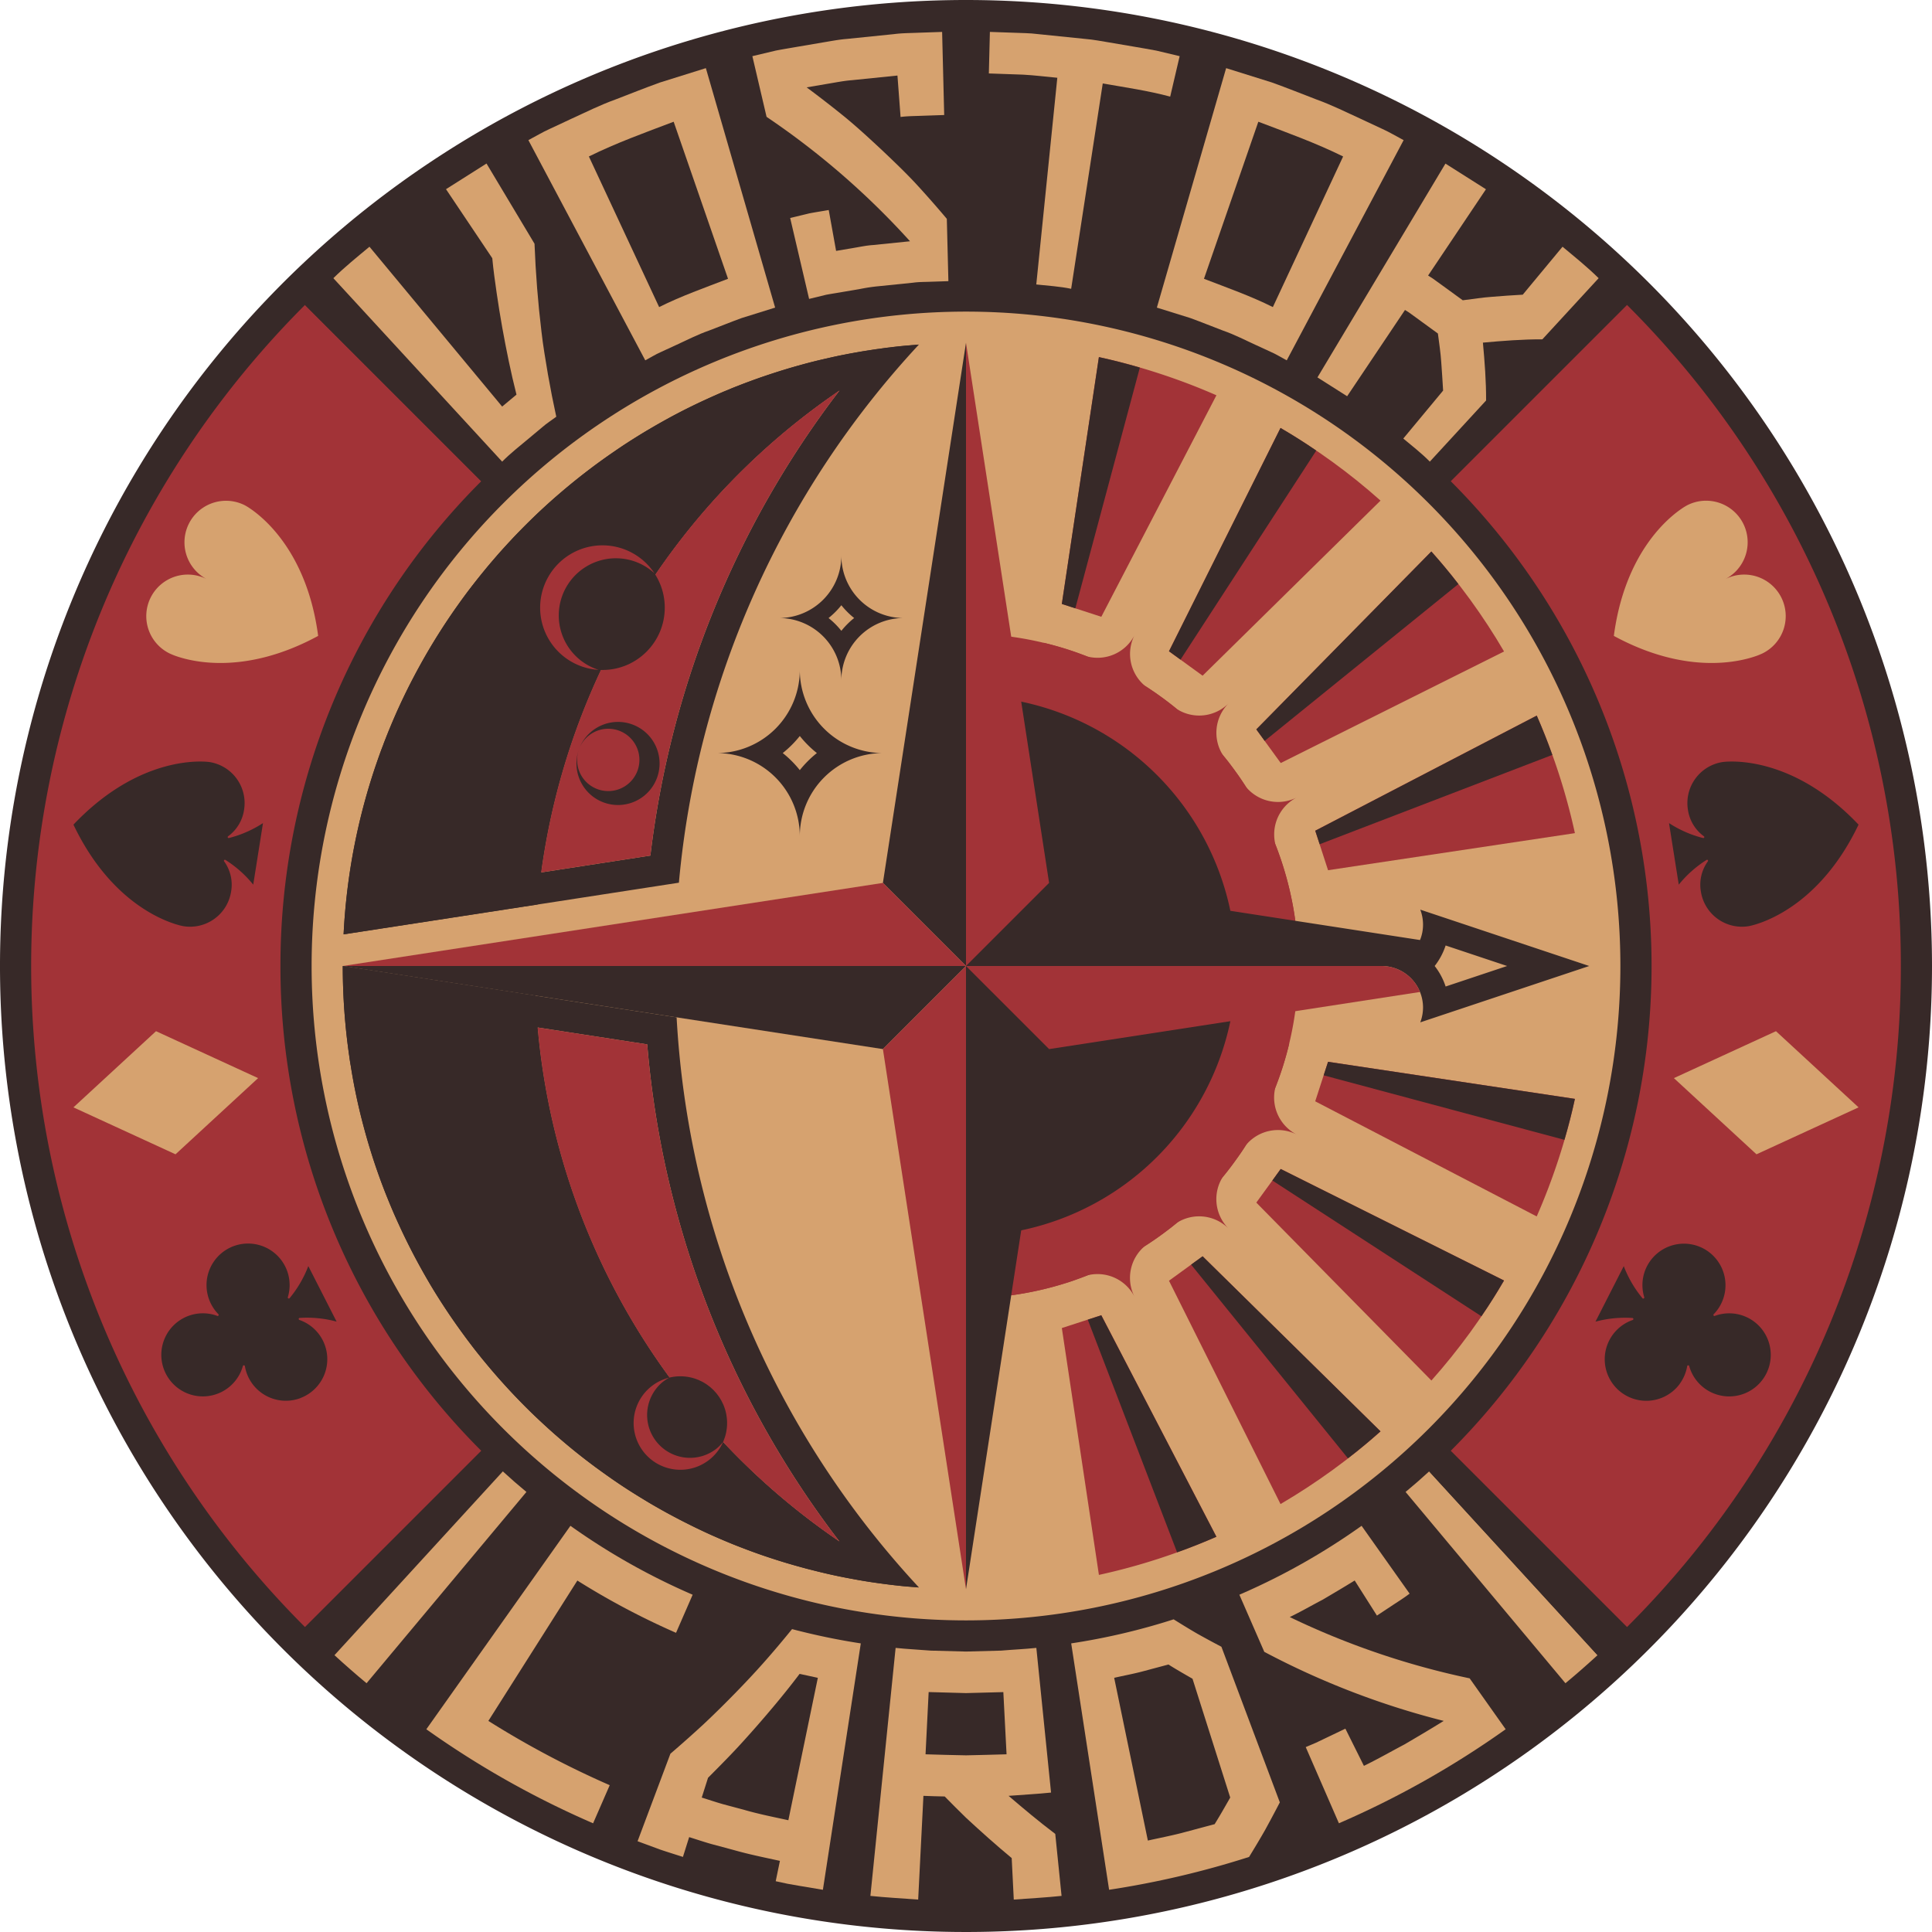 <svg xmlns="http://www.w3.org/2000/svg" width="186" height="186" viewBox="0 0 186 186"><defs><style>.a{fill:#d6a26f;}.b{fill:#372928;}.c{fill:#a23337;}</style></defs><g transform="translate(-867)"><circle class="a" cx="90" cy="90" r="90" transform="translate(869.999 2.999)"/><path class="b" d="M960,0a93,93,0,1,0,93,93A93,93,0,0,0,960,0Zm0,156a63,63,0,1,1,63-63A63,63,0,0,1,960,156Z"/><path class="b" d="M1017.71,162.055q-1.238,1.043-2.51,2.03l-14.72-18.96q.93-.72,1.84-1.485Z"/><path class="a" d="M1020.8,159.35c-1.01.925-2.04,1.83-3.09,2.7l-15.39-18.415q1.162-.96,2.27-1.98Z"/><path class="b" d="M902.29,162.055q1.238,1.043,2.51,2.03l14.72-18.96q-.93-.72-1.84-1.485Z"/><path class="a" d="M899.2,159.35c1.01.925,2.04,1.83,3.09,2.7l15.39-18.415q-1.162-.96-2.27-1.98Z"/><path class="b" d="M1015.2,164.085a90,90,0,0,1-110.4,0l14.72-18.96a65.987,65.987,0,0,0,80.96,0Z"/><path class="c" d="M894,93a65.813,65.813,0,0,0,19.33,46.67l-16.97,16.97a90,90,0,0,1,0-127.28l16.97,16.97A65.813,65.813,0,0,0,894,93Z"/><path class="b" d="M1023.64,29.36l-16.97,16.97a66,66,0,0,0-93.34,0L896.36,29.36a90,90,0,0,1,127.28,0Z"/><path class="b" d="M1023.64,156.64c-.355.355-.71.705-1.07,1.05-.245.235-.49.475-.74.705-.155.155-.315.3-.475.445q-.277.263-.555.51l-16.21-17.69c.045-.045.095-.085.14-.13.31-.28.61-.565.91-.855.35-.33.69-.665,1.03-1.005Z"/><path class="c" d="M1050,93a89.737,89.737,0,0,1-26.36,63.64l-16.97-16.97a66,66,0,0,0,0-93.34l16.97-16.97A89.737,89.737,0,0,1,1050,93Z"/><path class="a" d="M1002.708,153.424l-4.623-6.529a64.01,64.01,0,0,1-11.767,6.634l2.4,5.5a77.214,77.214,0,0,0,17.273,6.648c-1.248.776-2.515,1.524-3.783,2.267-1.3.687-2.577,1.418-3.9,2.061l-1.784-3.58-1.9.909-.949.453-.968.411,3.194,7.335a88.031,88.031,0,0,0,16.055-9.053l-3.467-4.9a75.96,75.96,0,0,1-17.32-5.9c1.077-.52,2.112-1.122,3.173-1.675,1.029-.609,2.061-1.215,3.078-1.845l2.142,3.378,1.582-1.047C1001.671,154.148,1002.205,153.807,1002.708,153.424Z"/><path class="a" d="M908.045,166.481a88.031,88.031,0,0,0,16.055,9.053l1.6-3.668a88.541,88.541,0,0,1-11.683-6.188l8.567-13.513a72.646,72.646,0,0,0,9.5,5.032l1.6-3.668a64.01,64.01,0,0,1-11.767-6.634Z"/><path class="a" d="M943.254,156.839a64.166,64.166,0,0,0,6.618,1.376l-3.649,23.721-2.277-.382-1.137-.2-1.129-.243.406-1.959c-1.471-.322-2.948-.617-4.4-1.031l-2.182-.585c-.724-.205-1.437-.447-2.156-.671l-.6,1.907c-.733-.237-1.47-.462-2.2-.711l-2.167-.8,3.162-8.426q1.633-1.4,3.176-2.823c1.033-.968,2.044-1.97,3.02-2.968s1.919-2,2.839-3.04S942.394,157.9,943.254,156.839Zm.727,4.31c-1.335,1.767-2.722,3.425-4.2,5.114-.735.833-1.494,1.684-2.261,2.488s-1.552,1.6-2.355,2.4l-.606,1.906c.686.213,1.367.445,2.058.641l2.081.557c1.382.4,2.792.676,4.2.984l2.838-13.709Z"/><path class="a" d="M968.188,172.576c-1.359.143-2.726.209-4.089.316,1.43,1.225,2.932,2.487,4.494,3.664l.607,5.969c-1.529.16-3.064.239-4.6.354l-.2-3.995c-1.534-1.273-3-2.587-4.4-3.884q-1.05-1.024-2.05-2.048c-.683-.021-1.367-.023-2.049-.06l-.505,9.987c-1.532-.115-3.067-.194-4.6-.354l2.428-23.877c1.123.119,2.253.167,3.379.262L960,159l3.393-.09c1.126-.1,2.256-.143,3.379-.262Zm-4.593-9.671L960,163l-3.595-.1-.3,5.992c1.3.05,2.6.067,3.9.1,1.3-.036,2.6-.053,3.9-.1Z"/><path class="a" d="M984.59,158.54l5.623,14.98q-.684,1.32-1.416,2.654c-.494.874-1.013,1.729-1.544,2.6a86.94,86.94,0,0,1-13.476,3.161l-3.649-23.721a62.938,62.938,0,0,0,9.863-2.315c.738.461,1.5.932,2.264,1.375Q983.4,157.914,984.59,158.54Zm-2.783,3.078c-.79-.453-1.556-.891-2.317-1.37l-2.6.694c-.868.224-1.751.387-2.625.587l3.243,15.668c1.076-.242,2.161-.45,3.229-.724l3.2-.855c.522-.841,1.017-1.714,1.5-2.562Z"/><path class="a" d="M1002.132,13.492l-11.253,21.2c-.5-.261-.975-.569-1.493-.794l-1.535-.708c-1.026-.466-2.027-.99-3.094-1.358-1.055-.4-2.1-.826-3.156-1.211l-3.226-1.006,6.669-23.055,4.409,1.381c1.448.52,2.878,1.095,4.315,1.647,1.451.523,2.83,1.212,4.23,1.852l2.092.977C1000.792,12.733,1001.45,13.135,1002.132,13.492Zm-5.825,1.572c-2.639-1.305-5.413-2.3-8.163-3.344L982.91,26.84c2.229.861,4.491,1.651,6.632,2.724Z"/><path class="a" d="M962.3,3.072l-.1,4,3.3.115c1.1.058,2.194.2,3.291.3l-2.025,19.9c1.122.124,2.253.184,3.358.417l3.041-19.768c2.173.378,4.359.693,6.493,1.266l.911-3.895-2.247-.535c-.755-.145-1.515-.268-2.273-.4l-2.276-.388c-.759-.123-1.515-.274-2.282-.335L966.9,3.28c-.764-.1-1.532-.094-2.3-.129Z"/><path class="a" d="M1020.906,26.782c-1.094-1.081-2.295-2.044-3.476-3.029L1013.6,28.37q-1.467.081-2.9.2c-.942.064-1.933.218-2.877.339l-1.658-1.207-.829-.6-.415-.3-.433-.275,5.569-8.306-3.9-2.47L993.835,36.335l2.859,1.812,5.569-8.306.412.261.394.286.787.574,1.576,1.148c.118.926.257,1.8.32,2.74s.134,1.847.181,2.753L1002.1,42.22c.866.724,1.759,1.417,2.554,2.223l5.417-5.887c.008-1.879-.135-3.689-.306-5.57,1.875-.171,3.826-.325,5.723-.317Z"/><path class="a" d="M916.724,37.992l-1.38,1.15L902.57,23.753c-1.181.985-2.382,1.948-3.476,3.029l16.251,17.661c.8-.806,1.688-1.5,2.554-2.223l1.3-1.086c.423-.376.907-.673,1.356-1.014q-.438-2-.8-4.057-.18-1.029-.342-2.072l-.156-1.046-.129-1.027q-.5-4.12-.668-8.453l-4.622-7.722-3.9,2.47,4.456,6.645c.1,1.1.262,2.243.423,3.358s.343,2.225.537,3.32C915.753,33.737,916.178,35.849,916.724,37.992Z"/><path class="a" d="M934.956,6.559l6.669,23.055L938.4,30.62c-1.059.385-2.1.814-3.156,1.211-1.067.368-2.068.892-3.094,1.358l-1.535.708c-.518.225-.994.533-1.493.794l-11.253-21.2c.682-.357,1.34-.759,2.042-1.076L922,11.439c1.4-.64,2.779-1.329,4.23-1.852,1.437-.552,2.867-1.127,4.315-1.647Zm-3.1,5.161c-2.75,1.042-5.524,2.039-8.163,3.344l6.765,14.5c2.141-1.073,4.4-1.863,6.632-2.724Z"/><path class="a" d="M940.8,11.249l-1.367-5.842,2.247-.535c.755-.145,1.515-.268,2.273-.4l2.276-.388c.759-.123,1.515-.274,2.282-.335l4.59-.468c.764-.1,1.532-.094,2.3-.129l2.3-.079.2,8-2.1.072c-.7.031-1.4.025-2.1.116l-.3-3.988-4.386.447c-.733.056-1.455.2-2.181.32l-2.174.371q1.941,1.443,3.749,2.912c1.209,1,2.383,2.087,3.507,3.135,1.127,1.069,2.205,2.095,3.246,3.21q1.562,1.7,2.992,3.4l.151,6-1.7.056c-.564.025-1.132.011-1.692.091l-3.369.344a16.535,16.535,0,0,0-1.673.249l-1.667.286c-.555.1-1.113.18-1.667.284l-1.642.4-1.823-7.79,1.844-.446c.62-.118,1.246-.214,1.869-.323l.709,3.936,1.769-.3c.59-.1,1.176-.224,1.774-.263l3.573-.364A75.535,75.535,0,0,0,940.8,11.249Z"/><path class="a" d="M1028.151,103.794l7.951,7.334,9.828-4.518-7.951-7.334Z"/><path class="a" d="M1036.47,63c.146-.061.224-.1.224-.1a4,4,0,1,0-3.631-7.128,4,4,0,1,0-3.632-7.128s-.079.04-.213.122c-.093.054-.182.112-.268.172-1.413.947-5.533,4.343-6.58,12.282,7.038,3.819,12.207,2.482,13.8,1.9C1036.273,63.082,1036.372,63.044,1036.47,63Z"/><path class="b" d="M1028.707,133.232a4.052,4.052,0,0,0,.726-1.717.1.1,0,0,1,.189-.009,4,4,0,1,0,2.452-4.814.1.1,0,0,1-.1-.158,4,4,0,1,0-6.417-4.622,3.98,3.98,0,0,0-.259,2.98.1.1,0,0,1-.173.091,10.927,10.927,0,0,1-1.8-3.088l-2.724,5.346a10.907,10.907,0,0,1,3.558-.355.1.1,0,0,1,.028.193,4,4,0,1,0,4.527,6.153Z"/><path class="b" d="M1035.569,89.118c.1-.023.206-.05.307-.08,1.636-.465,6.6-2.421,10.053-9.648-5.513-5.807-10.842-6.133-12.542-6.069-.1,0-.211.009-.317.019-.158.013-.245.026-.245.026a4,4,0,0,0-3.325,4.576,3.84,3.84,0,0,0,1.541,2.571c-.018-.013.018.014,0,0a.094.094,0,0,1-.085.165,10.913,10.913,0,0,1-3.275-1.435l.939,5.926a10.91,10.91,0,0,1,2.671-2.377.094.094,0,0,1,.132.131c.013-.019-.014.018,0,0a3.834,3.834,0,0,0-.671,2.921,4,4,0,0,0,4.576,3.325S1035.415,89.155,1035.569,89.118Z"/><path class="a" d="M891.849,103.794l-7.951,7.334-9.828-4.518,7.951-7.334Z"/><path class="a" d="M883.53,63c-.146-.061-.224-.1-.224-.1a4,4,0,1,1,3.631-7.128,4,4,0,0,1,3.632-7.128s.079.04.213.122c.093.054.182.112.268.172,1.413.947,5.533,4.343,6.58,12.282-7.038,3.819-12.207,2.482-13.8,1.9C883.727,63.082,883.628,63.044,883.53,63Z"/><path class="b" d="M895.91,134.6a4,4,0,0,0-.09-7.526.1.1,0,0,1,.028-.193,10.907,10.907,0,0,1,3.558.355l-2.724-5.346a10.927,10.927,0,0,1-1.8,3.088.1.1,0,0,1-.173-.091,4,4,0,1,0-7.638.045,4.041,4.041,0,0,0,.962,1.6.1.1,0,0,1-.1.158,4,4,0,1,0,2.452,4.814.1.1,0,0,1,.189.009,4,4,0,0,0,5.343,3.09Z"/><path class="b" d="M884.672,89.169a4,4,0,0,0,4.576-3.325,3.834,3.834,0,0,0-.671-2.921c.014.018-.013-.019,0,0a.094.094,0,0,1,.132-.131,10.909,10.909,0,0,1,2.671,2.377l.939-5.926a10.912,10.912,0,0,1-3.275,1.435.094.094,0,0,1-.085-.165h0a3.84,3.84,0,0,0,1.541-2.571,4,4,0,0,0-3.325-4.576s-.087-.013-.245-.026c-.106-.01-.212-.017-.317-.019-1.7-.064-7.029.262-12.542,6.069,3.448,7.227,8.417,9.183,10.053,9.648.1.03.2.057.307.08C884.585,89.155,884.672,89.169,884.672,89.169Z"/><path class="b" d="M955.285,33.185a67.1,67.1,0,0,0-36.18,50.8c-.14,1.02-.255,2.055-.345,3.09l-18.68,2.875a59.616,59.616,0,0,1,3.25-16.705c.175-.5.355-1.01.55-1.5.065-.19.14-.38.215-.57.14-.355.28-.715.43-1.07.2-.49.41-.975.62-1.455q.525-1.178,1.095-2.325c.21-.425.425-.84.645-1.255.205-.395.42-.785.635-1.175a60.325,60.325,0,0,1,3.555-5.635c.255-.36.515-.715.78-1.075q.8-1.065,1.635-2.09c.28-.345.56-.685.85-1.02s.575-.67.87-1,.59-.655.895-.98.605-.645.915-.96c.64-.655,1.29-1.295,1.96-1.925.6-.56,1.215-1.115,1.84-1.65a59.881,59.881,0,0,1,5.33-4.1c.365-.25.735-.5,1.1-.74s.745-.48,1.125-.715.755-.465,1.14-.69.77-.45,1.155-.665.78-.435,1.175-.645c1.18-.63,2.385-1.215,3.61-1.765.345-.155.7-.31,1.045-.46.21-.09.42-.175.63-.26.31-.135.625-.26.94-.38.375-.15.75-.29,1.13-.43.42-.155.845-.31,1.275-.455s.855-.29,1.285-.425.865-.27,1.3-.4c.275-.08.55-.16.83-.235.595-.17,1.2-.325,1.8-.475.295-.07.595-.14.89-.205.6-.14,1.19-.27,1.8-.385.45-.09.9-.17,1.36-.25.33-.055.66-.11.995-.16.31-.05.62-.1.935-.135.325-.05.65-.1.975-.13.41-.055.825-.1,1.235-.14.395-.04.795-.075,1.19-.1C955.15,33.195,955.215,33.19,955.285,33.185Z"/><path class="b" d="M955.285,152.815a2.119,2.119,0,0,1-.25-.025c-.4-.03-.8-.065-1.195-.1-.48-.05-.96-.1-1.435-.165-1.07-.135-2.135-.295-3.185-.49-.355-.065-.7-.13-1.055-.2-.945-.185-1.88-.4-2.8-.635-.445-.11-.89-.225-1.33-.35q-1.358-.375-2.7-.81c-.93-.3-1.855-.63-2.765-.98-.4-.15-.785-.3-1.17-.46-.43-.175-.855-.355-1.28-.54s-.85-.375-1.27-.57-.835-.39-1.25-.6-.83-.41-1.235-.625-.815-.43-1.22-.65-.8-.45-1.205-.68-.79-.465-1.18-.705-.785-.485-1.17-.73c-.4-.255-.8-.52-1.19-.785-.715-.485-1.42-.99-2.115-1.5a.957.957,0,0,1-.085-.065c-1.1-.82-2.175-1.68-3.215-2.57q-1.043-.893-2.04-1.83c-.665-.62-1.32-1.265-1.955-1.92-.32-.33-.635-.66-.945-.995-.62-.67-1.23-1.355-1.82-2.05-.295-.35-.59-.7-.875-1.055s-.575-.715-.855-1.08-.555-.725-.825-1.1q-1.627-2.212-3.06-4.57-.712-1.178-1.37-2.4t-1.265-2.465c-.2-.415-.4-.835-.59-1.255-.385-.84-.75-1.695-1.1-2.555-.19-.465-.37-.935-.545-1.4q-.457-1.238-.87-2.505c-.145-.46-.29-.925-.43-1.395-.26-.885-.5-1.775-.725-2.68-.38-1.55-.7-3.125-.95-4.725-.055-.3-.1-.6-.14-.9A60.217,60.217,0,0,1,900,93l18.56,2.855q.067,1.545.2,3.065a67.073,67.073,0,0,0,36.525,53.9Z"/><path class="b" d="M903.38,86.41,919.1,83.99a66.964,66.964,0,0,1,28.725-46.4c.085-.115.17-.225.255-.335A57.064,57.064,0,0,0,903.38,86.41Zm51.9-53.225c-.07,0-.135.01-.2.02-.4.03-.8.065-1.19.1-.41.04-.825.085-1.235.14-.325.035-.65.08-.975.13-.315.035-.625.085-.935.135-.335.05-.665.1-.995.16-.455.08-.91.16-1.36.25-.605.115-1.2.245-1.8.385-.295.065-.595.135-.89.205-.605.15-1.21.305-1.8.475-.28.075-.555.155-.83.235-.44.13-.87.26-1.3.4s-.86.28-1.285.425-.855.3-1.275.455c-.38.14-.755.28-1.13.43-.315.12-.63.245-.94.38-.21.085-.42.17-.63.26-.35.15-.7.305-1.045.46-1.225.55-2.43,1.135-3.61,1.765-.395.21-.785.425-1.175.645s-.775.44-1.155.665-.765.455-1.14.69-.755.475-1.125.715-.74.49-1.1.74a59.881,59.881,0,0,0-5.33,4.1c-.625.535-1.24,1.09-1.84,1.65-.67.63-1.32,1.27-1.96,1.925q-.465.473-.915.96c-.3.325-.6.655-.895.98s-.585.665-.87,1-.57.675-.85,1.02q-.84,1.027-1.635,2.09c-.265.36-.525.715-.78,1.075A60.325,60.325,0,0,0,907.52,63.9c-.215.39-.43.78-.635,1.175-.22.415-.435.83-.645,1.255q-.57,1.147-1.095,2.325c-.21.48-.42.965-.62,1.455-.15.355-.29.715-.43,1.07-.075.19-.15.38-.215.57-.2.495-.375,1-.55,1.5a59.616,59.616,0,0,0-3.25,16.705l18.68-2.875,13.6-2.1A87.678,87.678,0,0,1,955.47,33.17ZM929.615,82.37,919.1,83.99a66.964,66.964,0,0,1,28.725-46.4A91.361,91.361,0,0,0,929.615,82.37Z"/><path class="c" d="M947.83,37.585A91.361,91.361,0,0,0,929.615,82.37L919.1,83.99A66.964,66.964,0,0,1,947.83,37.585Z"/><path class="b" d="M947.82,148.41a66.958,66.958,0,0,1-29.06-49.49l-15.655-2.4A57.034,57.034,0,0,0,948.08,148.75C947.995,148.635,947.905,148.525,947.82,148.41ZM932.14,97.945l-13.58-2.09L900,93a60.217,60.217,0,0,0,.63,8.705c.04.3.085.6.14.9.25,1.6.57,3.175.95,4.725.225.9.465,1.795.725,2.68.14.47.285.935.43,1.395q.405,1.268.87,2.505c.175.47.355.94.545,1.4.34.86.705,1.715,1.1,2.555.19.42.385.84.59,1.255q.6,1.252,1.265,2.465t1.37,2.4q1.425,2.355,3.06,4.57c.27.37.55.735.825,1.1s.565.725.855,1.08.58.705.875,1.055c.585.695,1.2,1.38,1.82,2.05.31.335.625.665.945.995.635.655,1.29,1.3,1.955,1.92s1.345,1.24,2.04,1.83c1.04.9,2.11,1.755,3.215,2.57a.957.957,0,0,0,.085.065c.7.51,1.4,1.015,2.115,1.5.395.265.79.53,1.19.785.385.245.775.49,1.17.73s.785.475,1.18.705.8.455,1.205.68.81.435,1.22.65.82.42,1.235.625.83.4,1.25.6.845.385,1.27.57.85.365,1.28.54c.385.155.775.31,1.17.46.91.35,1.835.68,2.765.98q1.335.442,2.7.81c.44.125.885.24,1.33.35.925.235,1.86.45,2.8.635.35.07.7.135,1.055.2,1.05.2,2.115.355,3.185.49.475.06.955.115,1.435.165.395.04.795.075,1.195.1a2.119,2.119,0,0,0,.25.025l.185.015A87.631,87.631,0,0,1,932.14,97.945Zm-13.38.975,10.55,1.625a91.02,91.02,0,0,0,18.51,47.865A66.958,66.958,0,0,1,918.76,98.92Z"/><path class="c" d="M947.82,148.41a66.958,66.958,0,0,1-29.06-49.49l10.55,1.625A91.02,91.02,0,0,0,947.82,148.41Z"/><circle class="b" cx="6" cy="6" r="6" transform="translate(918.999 52.501)"/><path class="c" d="M930,55.184a5.707,5.707,0,0,0-.955-.7,5.5,5.5,0,0,0-5.5,9.527,5.735,5.735,0,0,0,1.08.479A6,6,0,1,1,930,55.184Z"/><circle class="b" cx="4.5" cy="4.5" r="4.5" transform="translate(928 132.5)"/><path class="c" d="M931.446,132.622a4.332,4.332,0,0,0-.736.5,4.125,4.125,0,0,0,5.3,6.32,4.25,4.25,0,0,0,.615-.638,4.5,4.5,0,1,1-5.182-6.177Z"/><path class="b" d="M925.131,77.26a4,4,0,0,1-2.391-5.127,3,3,0,1,0,3.845-1.793,3,3,0,0,0-3.845,1.793,4,4,0,1,1,2.391,5.127Z"/><path class="b" d="M944,64.5a8,8,0,0,1-8,8,8,8,0,0,1,8,8,8,8,0,0,1,8-8A8,8,0,0,1,944,64.5Zm0,9.643a10.379,10.379,0,0,0-1.643-1.643A10.379,10.379,0,0,0,944,70.857a10.379,10.379,0,0,0,1.643,1.643A10.379,10.379,0,0,0,944,74.143Z"/><path class="b" d="M948,53.5a6,6,0,0,1-6,6,6,6,0,0,1,6,6,6,6,0,0,1,6-6A6,6,0,0,1,948,53.5Zm0,7.232a7.8,7.8,0,0,0-1.232-1.232A7.8,7.8,0,0,0,948,58.268a7.8,7.8,0,0,0,1.232,1.232A7.8,7.8,0,0,0,948,60.732Z"/><path class="c" d="M990.52,83.365a31.408,31.408,0,0,1,1.185,5.285l-2.585-.4c-.145-.885-.325-1.755-.55-2.61.005,0,.005-.01,0-.01-.065-.26-.135-.51-.21-.765s-.15-.515-.23-.77c-.135-.435-.285-.865-.44-1.285-.07-.2-.145-.4-.225-.6-.005-.02-.015-.04-.02-.055l-.1-.33a6.541,6.541,0,0,1-.055-2.73,6.486,6.486,0,0,1-2.24-1.73l-.155-.21c-.045-.075-.1-.15-.145-.225-.035-.055-.07-.11-.11-.165-.07-.11-.145-.22-.225-.34-.355-.52-.725-1.025-1.11-1.525a1.034,1.034,0,0,0-.07-.085c-.15-.195-.31-.395-.465-.585-.005,0-.01-.015-.02-.02l-.135-.19a6.575,6.575,0,0,1-.965-2.68,6.526,6.526,0,0,1-2.655-.95l-.225-.16c-.4-.32-.8-.635-1.205-.94-.23-.17-.46-.34-.7-.5-.085-.06-.175-.12-.26-.18L976.6,68.6l-.015,0h-.01c-.115-.075-.225-.155-.34-.23-.135-.09-.275-.18-.415-.27l-.2-.145a6.566,6.566,0,0,1-1.725-2.235,6.715,6.715,0,0,1-1.235.115,6.518,6.518,0,0,1-1.49-.17l-.33-.105a.244.244,0,0,0-.035-.015c-.045-.02-.095-.035-.145-.055-.03-.01-.065-.025-.1-.04v0a27.707,27.707,0,0,0-2.665-.88l-.415-2.69c.73.175,1.445.375,2.155.595.4.13.8.26,1.19.405.3.11.61.225.91.34a.016.016,0,0,0,.01,0,4,4,0,0,0,4.485-2.08,4,4,0,0,0,.995,4.885c.255.16.505.325.755.5a0,0,0,0,1,.005,0c.205.135.405.28.605.425l.215.155c.075.055.15.1.22.16.2.145.4.3.595.45.235.18.47.37.7.56a4,4,0,0,0,4.96-.56,4,4,0,0,0-.555,4.97c.185.225.365.45.55.68a.015.015,0,0,0,.005.01c.15.195.3.4.45.6.05.07.105.145.16.22s.1.14.155.215q.233.315.45.645c.16.235.32.475.47.715a4,4,0,0,0,4.89,1,3.992,3.992,0,0,0-2.185,3.57,4.078,4.078,0,0,0,.105.915c.12.31.24.62.35.935C990.265,82.58,990.4,82.97,990.52,83.365Z"/><path class="c" d="M969.635,123.52a31.408,31.408,0,0,1-5.285,1.185l.4-2.585c.885-.145,1.755-.325,2.61-.55.005,0,.01,0,.01,0,.26-.065.51-.135.765-.21s.515-.15.77-.23c.435-.135.865-.285,1.285-.44.2-.07.4-.145.595-.225.02,0,.04-.015.055-.02l.33-.105a6.541,6.541,0,0,1,2.73-.055,6.485,6.485,0,0,1,1.73-2.24l.21-.155c.075-.045.15-.1.225-.145.055-.035.11-.07.165-.11.11-.07.22-.145.34-.225.52-.355,1.025-.725,1.525-1.11a1.039,1.039,0,0,0,.085-.07c.2-.15.4-.31.585-.465.005,0,.015-.01.02-.02l.19-.135a6.574,6.574,0,0,1,2.68-.965,6.526,6.526,0,0,1,.95-2.655l.16-.225c.32-.395.635-.795.94-1.205.17-.23.34-.46.5-.695.06-.085.12-.175.18-.26l.015-.005.005-.015v-.01c.075-.115.155-.225.23-.34.09-.135.18-.275.27-.415l.145-.2a6.567,6.567,0,0,1,2.235-1.725,6.719,6.719,0,0,1-.115-1.235,6.516,6.516,0,0,1,.17-1.49l.1-.33a.243.243,0,0,0,.015-.035c.02-.045.035-.1.055-.145.01-.03.025-.065.04-.1h-.005a27.7,27.7,0,0,0,.88-2.665l2.69-.415c-.175.73-.375,1.445-.595,2.155-.13.4-.26.8-.405,1.19-.11.305-.225.61-.34.91a.015.015,0,0,0-.005.01,4,4,0,0,0,2.08,4.485,4,4,0,0,0-4.885.995c-.16.255-.325.505-.495.755a0,0,0,0,1-.005,0c-.135.205-.28.4-.425.6l-.155.215c-.055.075-.105.15-.16.22-.145.2-.295.4-.45.6-.18.235-.37.47-.56.7a4,4,0,0,0,.56,4.96,4,4,0,0,0-4.97-.555c-.225.185-.45.365-.68.55a.016.016,0,0,0-.01,0c-.2.15-.4.3-.595.45l-.22.16c-.07.05-.14.105-.215.155q-.315.232-.645.45c-.235.16-.475.32-.715.47a4,4,0,0,0-1,4.89,3.992,3.992,0,0,0-3.57-2.185,4.078,4.078,0,0,0-.915.105c-.31.12-.62.24-.935.35C970.42,123.265,970.03,123.4,969.635,123.52Z"/><path class="c" d="M960,125a32,32,0,0,0,0-64Z"/><path class="b" d="M960,119a26,26,0,0,0,0-52Z"/><path class="c" d="M1017.063,74.459a59.473,59.473,0,0,1,1.558,5.75l-23.765,3.569-1.236-3.805,21.324-11.082Q1016.129,71.59,1017.063,74.459Z"/><path class="c" d="M1008.541,57.733q1.771,2.439,3.259,4.987L990.3,73.458l-2.351-3.236L1004.8,53.093Q1006.766,55.294,1008.541,57.733Z"/><path class="c" d="M995.267,44.459q2.439,1.771,4.64,3.736L982.778,65.051,979.542,62.7,990.28,41.2Q992.824,42.688,995.267,44.459Z"/><path class="c" d="M978.541,35.937q2.868.931,5.568,2.119L973.027,59.38l-3.8-1.236,3.569-23.765A59.484,59.484,0,0,1,978.541,35.937Z"/><path class="c" d="M1017.063,111.541a59.473,59.473,0,0,0,1.558-5.75l-23.765-3.569-1.236,3.805,21.324,11.082Q1016.129,114.41,1017.063,111.541Z"/><path class="c" d="M1008.541,128.267q1.771-2.439,3.259-4.987l-21.5-10.738-2.351,3.236,16.856,17.129Q1006.766,130.707,1008.541,128.267Z"/><path class="c" d="M995.267,141.541q2.439-1.771,4.64-3.736l-17.129-16.856-3.236,2.351,10.738,21.5Q992.824,143.312,995.267,141.541Z"/><path class="c" d="M978.541,150.063q2.868-.932,5.568-2.119L973.027,126.62l-3.8,1.236,3.569,23.765A59.487,59.487,0,0,0,978.541,150.063Z"/><path class="b" d="M1016.448,72.677l-22.4,8.6-.423-1.3,21.324-11.082Q1015.759,70.741,1016.448,72.677Z"/><path class="b" d="M1007.405,56.228l-18.651,15.1-.805-1.108L1004.8,53.093Q1006.151,54.6,1007.405,56.228Z"/><path class="b" d="M993.722,43.379,980.651,63.505l-1.109-.805L990.28,41.2C991.443,41.879,992.593,42.6,993.722,43.379Z"/><path class="b" d="M976.737,35.387l-6.212,23.18-1.3-.423,3.569-23.765C974.107,34.664,975.424,35,976.737,35.387Z"/><path class="b" d="M980.323,149.448l-8.6-22.4,1.3-.423,11.082,21.324Q982.259,148.758,980.323,149.448Z"/><path class="b" d="M996.772,140.4l-15.1-18.651,1.108-.805L999.907,137.8Q998.4,139.15,996.772,140.4Z"/><path class="b" d="M1009.621,126.722l-20.126-13.071.8-1.109,21.5,10.738C1011.121,124.443,1010.4,125.593,1009.621,126.722Z"/><path class="b" d="M1017.613,109.737l-23.18-6.212.423-1.3,23.765,3.569C1018.336,107.107,1018,108.424,1017.613,109.737Z"/><path class="b" d="M960,33l-8,52,8,8Z"/><path class="b" d="M960,93v60l8-52Z"/><path class="b" d="M960,93H900l52,8Z"/><path class="b" d="M1020,93l-16.265-5.425A4.074,4.074,0,0,1,1004,89a3.9,3.9,0,0,1-.29,1.5L991.705,88.65,968,85l-8,8h40a4,4,0,0,1,4,4,4.074,4.074,0,0,1-.265,1.425Zm-13.825-1.975,5.92,1.975-5.92,1.975A6.425,6.425,0,0,0,1005.12,93,6.425,6.425,0,0,0,1006.175,91.025Z"/><path class="c" d="M1003.71,95.5A4,4,0,0,0,1000,93H960l8,8Z"/><path class="c" d="M960,33l8,52-8,8Z"/><path class="c" d="M960,93v60l-8-52Z"/><path class="c" d="M960,93H900l52-8Z"/></g></svg>